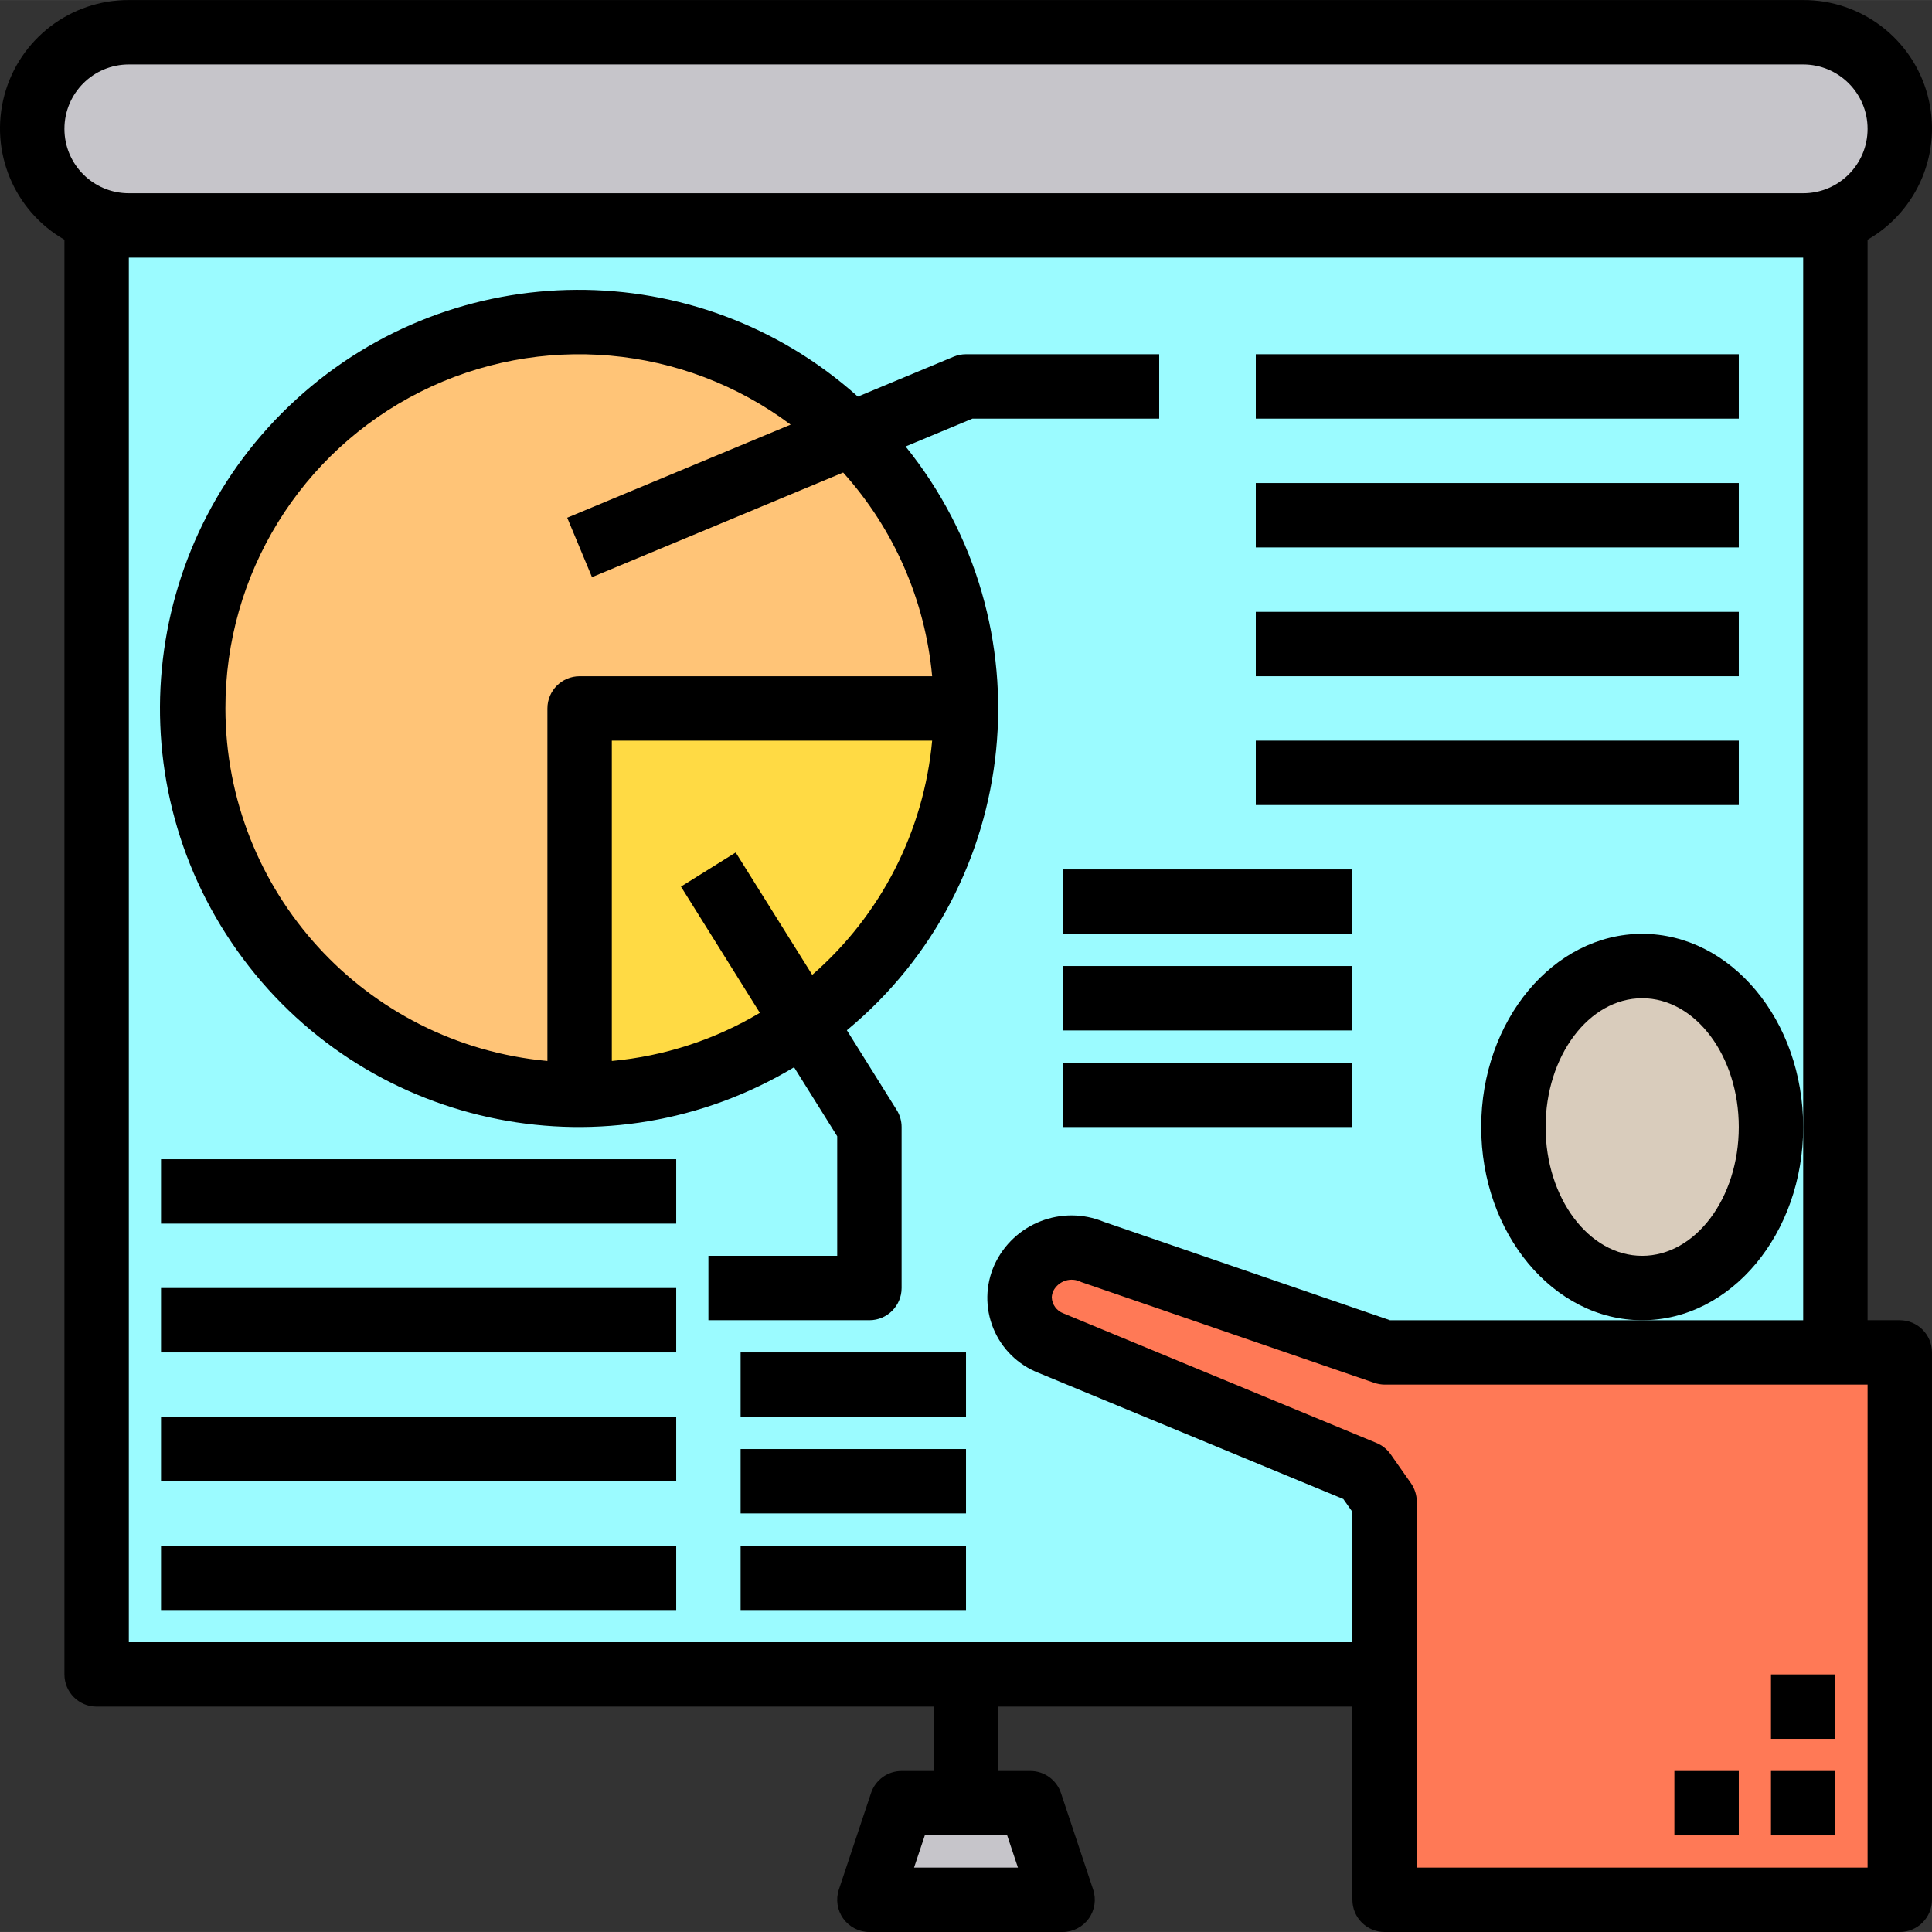 <svg height="480pt" viewBox="0 0 480.012 480" width="480pt" xmlns="http://www.w3.org/2000/svg"><rect x="0" y="0" width="480.012" height="480" fill="#333333" stroke="none"/><path d="m456.008 56.008v280h-112l-72.801-25.043c-6.434-2.75-13.883.125-16.801 6.48-.711 1.531-1.094 3.195-1.121 4.883-.008 3.027 1.137 5.945 3.199 8.156 1.289 1.402 2.875 2.496 4.641 3.203l77.84 32.238 5.043 7.199v42.883h-320v-360zm0 0" fill="#9bfbff"/><path d="m472.008 373.125v98.883h-128v-98.883l-5.043-7.199-77.84-32.238c-1.766-.707-3.352-1.801-4.641-3.203-2.062-2.211-3.207-5.129-3.199-8.156.027-1.688.41-3.352 1.121-4.883 2.918-6.355 10.367-9.23 16.801-6.48l72.801 25.043h128zm0 0" fill="#ff7956"/><path d="m448.008 8.008c13.254 0 24 10.742 24 24 0 13.254-10.746 24-24 24h-416c-13.258 0-24-10.746-24-24 0-13.258 10.742-24 24-24zm0 0" fill="#c6c5ca"/><path d="m440.008 280.008c0-22.094-14.328-40-32-40-17.676 0-32 17.906-32 40 0 22.09 14.324 40 32 40 17.672 0 32-17.91 32-40zm0 0" fill="#d9ccbc"/><path d="m256.008 448.008 8 24h-48l8-24zm0 0" fill="#c6c5ca"/><path d="m240.008 344.008v24h-56l-16-8 16-16zm0 0" fill="#9bfbff"/><path d="m211.688 107.848c18.164 18.023 28.359 42.566 28.32 68.16h-96v96c-43.395-.035-81.367-29.172-92.633-71.078-11.266-41.902 6.977-86.156 44.504-107.941 37.523-21.789 85-15.699 115.809 14.859zm0 0" fill="#ffc477"/><path d="m199.848 254.168c-16.293 11.637-35.82 17.875-55.84 17.84v-96h96c.031 31.012-14.93 60.125-40.16 78.16zm0 0" fill="#ffda44"/><path d="m408.008 232.008c-22.059 0-40 21.527-40 48 0 26.469 17.941 48 40 48 22.055 0 40-21.531 40-48 0-26.473-17.945-48-40-48zm0 80c-13.234 0-24-14.355-24-32 0-17.648 10.766-32 24-32 13.23 0 24 14.352 24 32 0 17.645-10.77 32-24 32zm0 0"/><path d="m472.008 328.008h-8v-268.449c12.543-7.207 18.668-21.957 14.91-35.934-3.754-13.973-16.441-23.668-30.91-23.617h-416c-14.473-.051-27.16 9.645-30.914 23.617-3.754 13.977 2.367 28.727 14.914 35.934v356.449c0 4.418 3.578 8 8 8h208v16h-8c-3.445-.004-6.504 2.203-7.594 5.469l-8 24c-.812 2.441-.402 5.125 1.102 7.207 1.504 2.086 3.918 3.324 6.492 3.324h48c2.57 0 4.984-1.238 6.488-3.324 1.504-2.082 1.914-4.766 1.102-7.207l-8-24c-1.09-3.266-4.148-5.473-7.59-5.469h-8v-16h88v48c0 4.418 3.578 8 8 8h128c4.418 0 8-3.582 8-8v-136c0-4.418-3.582-8-8-8zm-219.098 136h-25.809l2.672-8h20.465zm-220.902-448h416c8.836 0 16 7.16 16 16 0 8.836-7.164 16-16 16h-416c-8.84 0-16-7.164-16-16 0-8.84 7.16-16 16-16zm0 392v-344h416v264h-102.664l-71.027-24.418c-10.473-4.363-22.516.352-27.246 10.664-2.254 5.004-2.352 10.715-.27 15.793 2.078 5.078 6.152 9.078 11.27 11.062l75.68 31.32 2.258 3.199v32.379zm432 56h-112v-90.914c-.004-1.648-.516-3.258-1.465-4.609l-5.051-7.199c-.875-1.234-2.086-2.199-3.484-2.781l-77.785-32.195c-1.695-.613-2.844-2.199-2.906-4 .027-.551.16-1.098.395-1.598.625-1.211 1.711-2.121 3.008-2.531 1.301-.41 2.711-.285 3.918.348l72.801 25.039c.828.281 1.695.43 2.57.441h120zm0 0"/><path d="m312.008 88.008h120v16h-120zm0 0"/><path d="m312.008 120.008h120v16h-120zm0 0"/><path d="m312.008 152.008h120v16h-120zm0 0"/><path d="m312.008 184.008h120v16h-120zm0 0"/><path d="m176.008 312.008v16h40c4.418 0 8-3.582 8-8v-40c0-1.5-.422-2.969-1.219-4.242l-12.383-19.801c43.746-36.199 50.25-100.848 14.594-145.039l16.605-6.918h46.402v-16h-48c-1.059 0-2.105.207-3.082.613l-23.785 9.914c-39.793-35.645-100.117-35.344-139.555.699-39.434 36.043-45.145 96.098-13.211 138.93 31.93 42.828 91.121 54.5 136.918 26.996l10.715 17.141v29.707zm-120-136c-.062-33.277 18.688-63.727 48.422-78.656 29.738-14.934 65.355-11.781 92.008 8.145l-55.512 23.125 6.16 14.77 62.398-25.992c12.645 14.039 20.398 31.793 22.113 50.609h-87.59c-4.422 0-8 3.582-8 8v87.59c-45.281-4.172-79.941-42.121-80-87.59zm96 87.59v-79.59h79.59c-2.066 22.508-12.738 43.352-29.793 58.191l-19.016-30.402-13.598 8.48 19.598 31.359c-11.211 6.691-23.781 10.777-36.781 11.961zm0 0"/><path d="m40.008 288.008h128v16h-128zm0 0"/><path d="m40.008 320.008h128v16h-128zm0 0"/><path d="m40.008 352.008h128v16h-128zm0 0"/><path d="m40.008 384.008h128v16h-128zm0 0"/><path d="m264.008 216.008h72v16h-72zm0 0"/><path d="m264.008 240.008h72v16h-72zm0 0"/><path d="m264.008 264.008h72v16h-72zm0 0"/><path d="m184.008 336.008h56v16h-56zm0 0"/><path d="m184.008 360.008h56v16h-56zm0 0"/><path d="m184.008 384.008h56v16h-56zm0 0"/><path d="m440.008 440.008h16v16h-16zm0 0"/><path d="m416.008 440.008h16v16h-16zm0 0"/><path d="m440.008 416.008h16v16h-16zm0 0"/></svg>